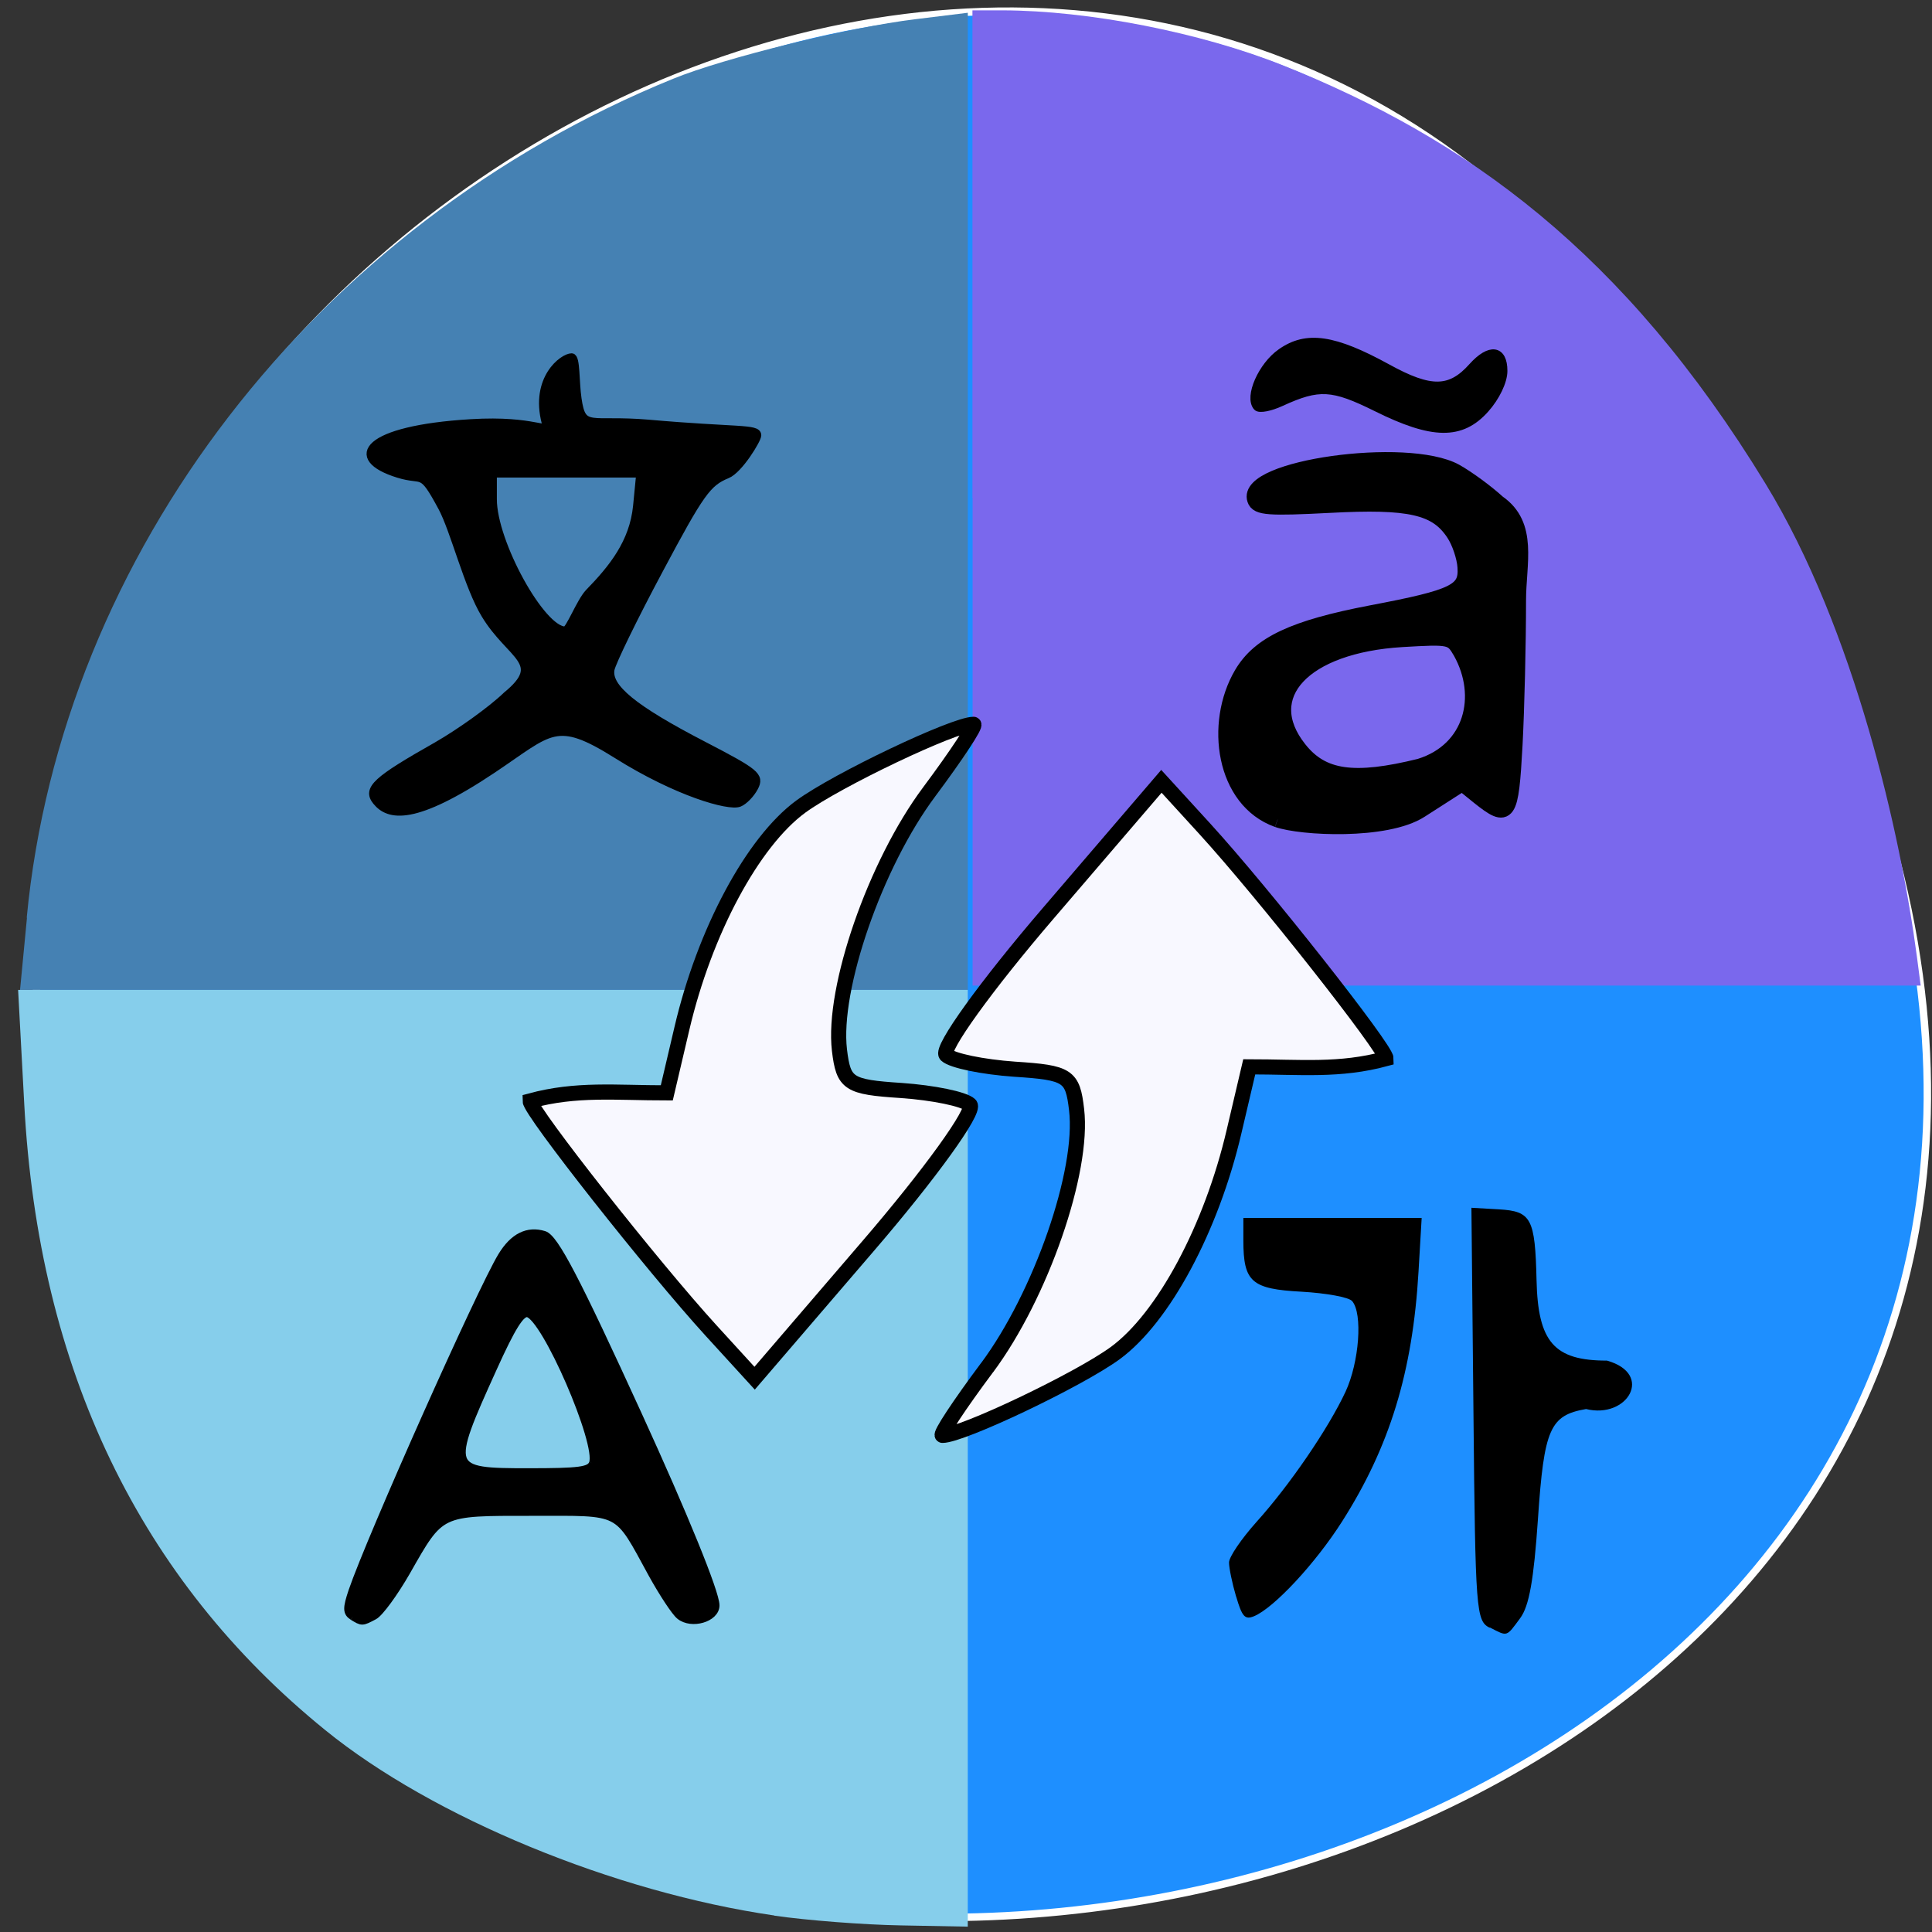 <svg xmlns="http://www.w3.org/2000/svg" viewBox="0 0 48 48"><rect x="0" y="0" width="48" height="48" fill="#333333" stroke="none"/><path d="m 219.26 843.52 c 159.73 227.99 -255.65 300.55 -214.45 58.29 c 21.843 -96.35 150.48 -149.63 214.45 -58.29" transform="matrix(0.185 0 0 0.185 0.526 -147.05)" fill="#1e8fff" stroke="#fff"/><path d="m 0.664 22.801 c 0.863 -9.04 7.176 -17.23 16.06 -20.844 c 1.27 -0.52 4.375 -1.281 6.02 -1.48 l 1.301 -0.16 v 24.277 h -23.547 l 0.172 -1.793" fill="#4581b3"/><path d="m 19.238 47.59 c -3.98 -0.578 -8.492 -2.441 -11.152 -4.602 c -4.617 -3.742 -7.133 -8.973 -7.484 -15.566 l -0.152 -2.828 h 23.594 v 23.273 l -1.668 -0.031 c -0.922 -0.016 -2.332 -0.125 -3.137 -0.242" fill="#86ceeb"/><path d="m 24.16 12.367 v -12.11 h 0.746 c 2.137 0.004 4.918 0.547 6.969 1.367 c 4.543 1.816 8.469 4.621 11.992 10.398 c 2.215 3.629 3.359 8.723 3.758 11.746 l 0.094 0.719 h -23.555 v -12.12" fill="#7a68ed"/><g stroke="#000" transform="scale(0.188)"><g fill="#f8f8ff" stroke-width="2"><path d="m 130.44 180.75 c 7.104 -9.542 12.813 -25.958 11.833 -34.12 c -0.521 -4.479 -1.125 -4.875 -8.188 -5.333 c -4.188 -0.292 -8.25 -1.125 -9.04 -1.875 c -0.792 -0.75 5.292 -9.188 13.5 -18.75 l 14.938 -17.417 l 5.75 6.292 c 7.688 8.417 23.938 29.02 23.938 30.354 c -6.146 1.667 -11.25 1.083 -18.08 1.083 l -2 8.521 c -2.979 12.792 -9.333 24.646 -15.708 29.31 c -4.813 3.521 -20.25 10.875 -22.833 10.875 c -0.438 0 2.208 -4.02 5.896 -8.958"/><path d="m 122.79 104.65 c -7.125 9.542 -12.813 25.958 -11.854 34.13 c 0.542 4.458 1.146 4.875 8.188 5.333 c 4.188 0.292 8.271 1.125 9.06 1.875 c 0.792 0.75 -5.292 9.188 -13.521 18.75 l -14.938 17.396 l -5.729 -6.271 c -7.688 -8.417 -23.938 -29.02 -23.938 -30.375 c 6.146 -1.667 11.229 -1.063 18.06 -1.063 l 2 -8.521 c 3 -12.813 9.354 -24.646 15.708 -29.31 c 4.813 -3.521 20.271 -10.875 22.833 -10.875 c 0.438 0 -2.208 4.02 -5.875 8.938"/></g><path d="m 46.625 213.63 c -0.833 -0.521 -0.833 -1.083 -0.083 -3.333 c 2.438 -7.125 17 -39.792 19.771 -44.33 c 1.542 -2.521 3.417 -3.458 5.583 -2.792 c 1.396 0.417 4.208 5.792 12.438 23.792 c 6.083 13.292 10.25 23.521 10.25 25.19 c 0 1.708 -3.188 2.646 -4.75 1.375 c -0.604 -0.479 -2.25 -2.979 -3.667 -5.542 c -4.75 -8.688 -3.771 -8.167 -15.854 -8.167 c -12.333 0 -12 -0.167 -16.583 7.875 c -1.625 2.833 -3.563 5.479 -4.292 5.854 c -1.625 0.854 -1.563 0.833 -2.813 0.083 m 31.708 -20.25 c 1.021 -2.563 -6.271 -19.396 -8.604 -19.813 c -0.875 -0.167 -2.063 1.708 -4.583 7.292 c -6.104 13.479 -6.04 13.667 4.667 13.667 c 6.771 0 8.146 -0.167 8.521 -1.146"/></g><path d="m 30.711 39.668 c -0.098 -0.332 -0.176 -0.711 -0.176 -0.848 c 0 -0.141 0.309 -0.59 0.684 -1.01 c 0.824 -0.914 1.785 -2.32 2.211 -3.234 c 0.34 -0.734 0.43 -1.941 0.164 -2.25 c -0.082 -0.098 -0.648 -0.199 -1.258 -0.234 c -1.242 -0.066 -1.445 -0.242 -1.445 -1.273 v -0.559 c 1.477 0 2.953 0 4.43 0 l -0.078 1.328 c -0.145 2.496 -0.715 4.352 -1.898 6.211 c -0.66 1.039 -1.691 2.148 -2.188 2.355 c -0.227 0.094 -0.297 0.016 -0.445 -0.488"/><path d="m 37.01 40.441 c -0.336 -0.172 -0.355 -0.398 -0.402 -5.305 l -0.051 -5.129 l 0.684 0.039 c 0.805 0.047 0.898 0.223 0.934 1.758 c 0.035 1.543 0.438 2 1.75 2 c 1.176 0.332 0.508 1.457 -0.52 1.203 c -0.898 0.156 -1.043 0.488 -1.195 2.73 c -0.105 1.527 -0.219 2.164 -0.441 2.465 c -0.352 0.477 -0.309 0.461 -0.758 0.23"/><g stroke="#000" transform="scale(0.188)"><path d="m 168.83 108.31 c -7.125 -2.542 -8.563 -12.688 -4.729 -19.229 c 2.333 -3.979 6.875 -6.104 17.1 -8.06 c 11.1 -2.104 12.667 -2.875 12.438 -6.083 c -0.083 -1.313 -0.75 -3.313 -1.5 -4.438 c -2.313 -3.521 -5.833 -4.313 -16.438 -3.75 c -8.02 0.417 -9.521 0.313 -9.854 -0.729 c -1.438 -4.187 20.06 -7.208 26.479 -3.708 c 1.604 0.896 4.125 2.75 5.625 4.125 c 4.271 2.958 2.688 7.979 2.688 12.917 c 0 5.708 -0.208 14.271 -0.458 19.04 c -0.521 9.563 -0.833 10.02 -4.75 6.896 l -2.188 -1.771 l -5.521 3.542 c -4.563 2.938 -15.833 2.333 -18.875 1.25 m 18.833 -7.04 c 6.854 -2.146 8.625 -9.25 5.375 -15.1 c -1.188 -2.042 -1.354 -2.063 -7.792 -1.688 c -13 0.792 -19.21 7.417 -13.583 14.5 c 3.042 3.854 7.229 4.458 16 2.292" stroke-width="2.062"/><path d="m 181.92 53.875 c -5.833 -2.896 -7.625 -3 -12.625 -0.708 c -1.438 0.667 -2.875 0.938 -3.167 0.604 c -1.167 -1.313 0.646 -5.438 3.167 -7.188 c 3.375 -2.375 7 -1.833 14.06 2.042 c 5.708 3.146 8.313 3.104 11.229 -0.167 c 2.313 -2.563 4.104 -2.313 4.104 0.563 c 0 1.375 -1 3.458 -2.417 5.04 c -3.167 3.542 -6.938 3.5 -14.354 -0.188" stroke-width="1.04"/><path d="m 49.729 105.9 c -1.313 -1.625 -0.063 -2.792 8 -7.354 c 3.083 -1.771 7.25 -4.75 9.208 -6.646 c 5.354 -4.375 0.521 -5.125 -2.833 -10.667 c -2.271 -3.708 -4.063 -11.125 -5.708 -14.188 c -2.771 -5.146 -2.354 -3.333 -5.75 -4.396 c -6.958 -2.146 -4.292 -5.917 9.542 -6.75 c 8.75 -0.542 10.313 1.583 9.896 -0.042 c -1.521 -5.833 2.333 -8.667 3.458 -8.667 c 0.646 0 0.479 3.292 0.813 5.521 c 0.625 4.292 1.563 2.583 9.354 3.25 c 11.563 1.021 14.396 0.563 14.396 1.563 c 0 0.563 -2.417 4.563 -4.02 5.208 c -2.583 1.063 -3.5 2.333 -8.958 12.583 c -3.354 6.271 -6.229 12.188 -6.417 13.146 c -0.438 2.396 2.979 5.208 12.271 10.02 c 6.979 3.625 7.5 4.063 6.729 5.563 c -0.458 0.875 -1.375 1.833 -2.02 2.083 c -1.354 0.542 -8.208 -1.375 -16.17 -6.375 c -8.104 -5.083 -8.688 -3.229 -16.417 1.938 c -10.354 6.917 -13.729 6.25 -15.375 4.208 m 28.08 -27.583 c 3.125 -3.208 5.875 -6.604 6.354 -11.438 l 0.417 -4.271 c -6.479 0 -12.938 0 -19.417 0 v 3.375 c 0 5.708 6.396 17.313 9.521 17.313 c 0.563 0 1.979 -3.771 3.125 -4.979"/></g></svg>